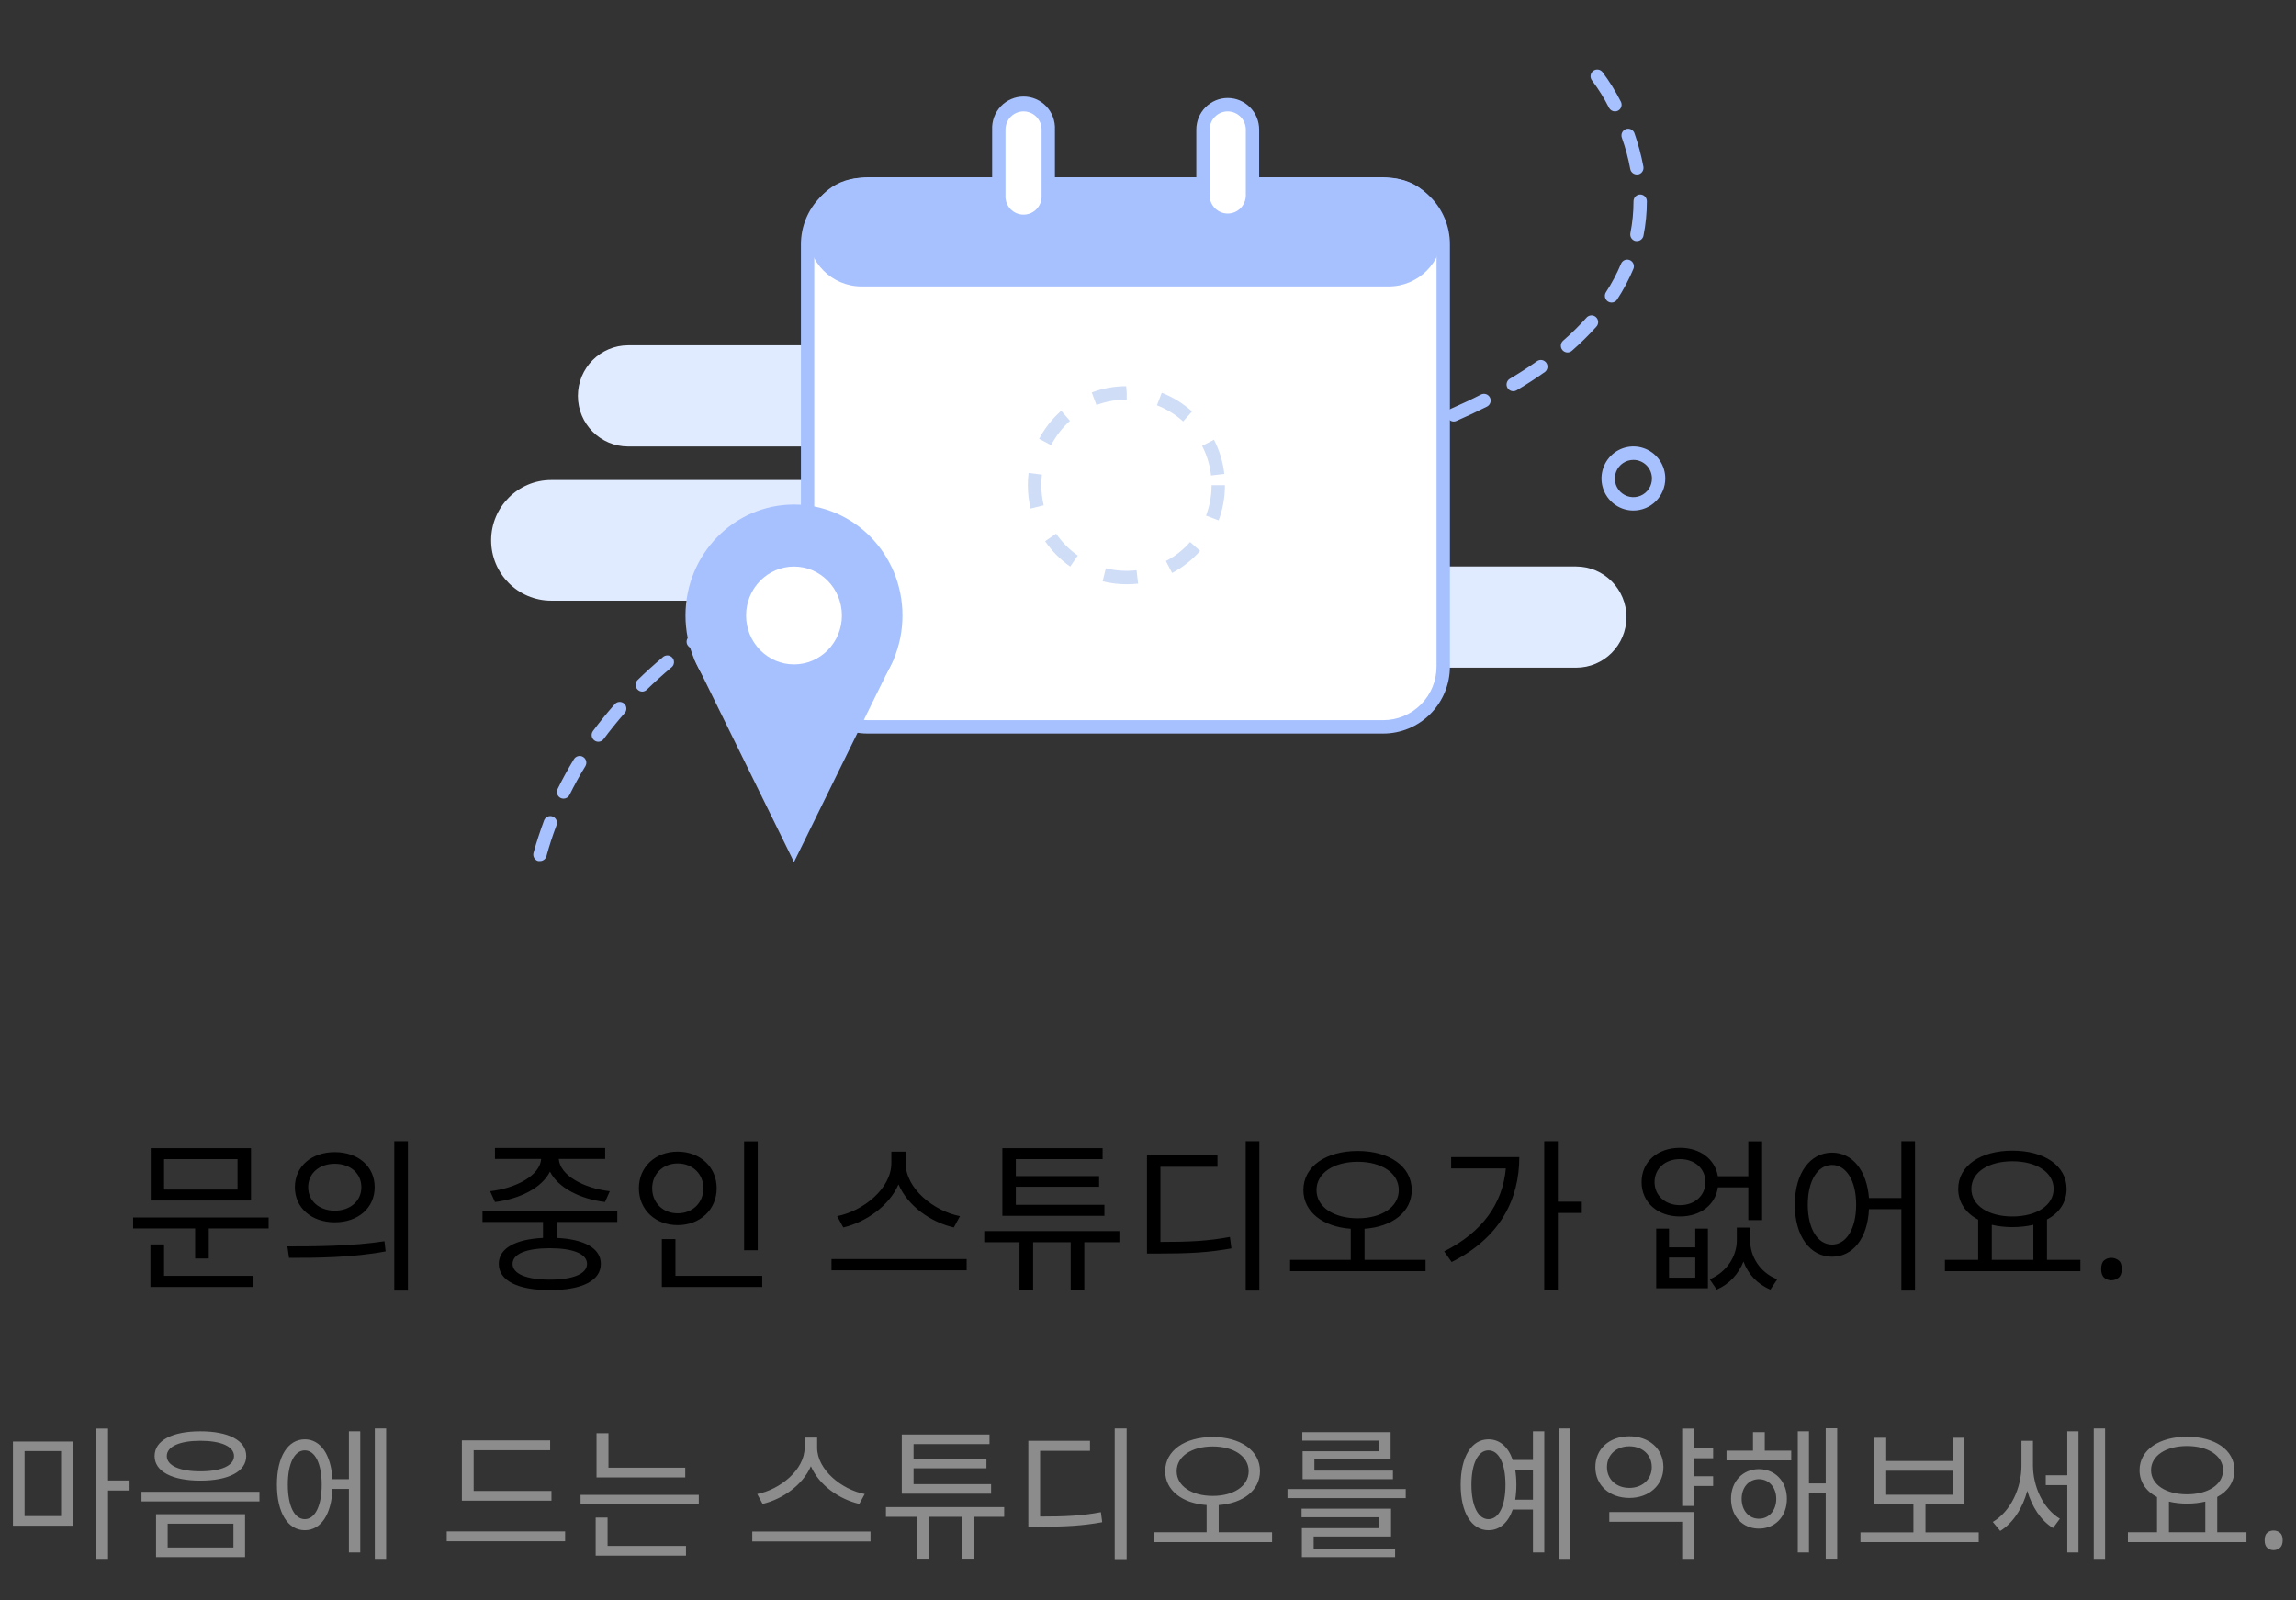 <svg width="221" height="154" viewBox="0 0 221 154" fill="none" xmlns="http://www.w3.org/2000/svg">
<rect x="0" y="0" width="221" height="154" fill="#333333" stroke="none"/>
<path d="M22.864 114.488H15.792V111.56H22.864V114.488ZM24.16 110.504H14.512V115.544H24.16V110.504ZM15.792 119.768H14.48V123.864H24.4V122.792H15.792V119.768ZM12.816 117.176V118.232H18.784V121.128H20.096V118.232H25.856V117.176H12.816ZM32.223 110.888C29.999 110.888 28.383 112.248 28.383 114.264C28.383 116.264 29.999 117.64 32.223 117.64C34.463 117.64 36.063 116.264 36.063 114.264C36.063 112.248 34.463 110.888 32.223 110.888ZM32.223 112.008C33.711 112.008 34.783 112.92 34.783 114.264C34.783 115.592 33.711 116.52 32.223 116.52C30.735 116.52 29.663 115.592 29.663 114.264C29.663 112.92 30.735 112.008 32.223 112.008ZM37.951 109.832V124.216H39.263V109.832H37.951ZM27.823 121.064C30.415 121.064 33.887 121.048 37.119 120.44L37.007 119.464C33.871 119.944 30.271 119.96 27.663 119.96L27.823 121.064ZM47.642 115.688C49.994 115.4 52.154 114.344 52.938 112.76C53.738 114.344 55.882 115.4 58.234 115.688L58.698 114.648C56.186 114.36 53.898 113.128 53.786 111.544H58.25V110.488H47.642V111.544H52.09C51.978 113.128 49.69 114.36 47.178 114.648L47.642 115.688ZM56.506 121.64C56.506 122.6 55.162 123.16 52.922 123.16C50.666 123.16 49.338 122.6 49.338 121.64C49.338 120.68 50.666 120.136 52.922 120.136C55.162 120.136 56.506 120.68 56.506 121.64ZM59.418 117.608V116.552H46.442V117.608H52.266V119.144C49.594 119.272 48.01 120.152 48.01 121.64C48.01 123.272 49.866 124.168 52.938 124.168C55.994 124.168 57.834 123.272 57.834 121.64C57.834 120.152 56.266 119.272 53.594 119.144V117.608H59.418ZM72.936 109.848H71.624V120.328H72.936V109.848ZM62.776 114.36C62.776 112.968 63.833 111.976 65.225 111.976C66.648 111.976 67.704 112.968 67.704 114.36C67.704 115.784 66.648 116.776 65.225 116.776C63.833 116.776 62.776 115.784 62.776 114.36ZM68.984 114.36C68.984 112.296 67.368 110.84 65.225 110.84C63.096 110.84 61.496 112.296 61.496 114.36C61.496 116.44 63.096 117.912 65.225 117.912C67.368 117.912 68.984 116.44 68.984 114.36ZM65.016 122.792V119.256H63.705V123.864H73.368V122.792H65.016ZM92.403 117.048C89.891 116.568 87.171 114.392 87.171 111.944V110.84H85.796V111.944C85.796 114.392 83.091 116.552 80.579 117.048L81.171 118.136C83.332 117.624 85.572 116.088 86.484 113.992C87.395 116.104 89.635 117.64 91.811 118.136L92.403 117.048ZM80.035 121.176V122.264H93.043V121.176H80.035ZM106.306 115.96H97.778V114.216H105.794V113.192H97.778V111.56H106.13V110.504H96.482V117.016H106.306V115.96ZM107.746 118.488H94.738V119.56H98.13V124.168H99.442V119.56H103.058V124.168H104.37V119.56H107.746V118.488ZM111.697 112.296H117.185V111.192H110.401V120.648H111.553C114.449 120.648 116.321 120.552 118.529 120.152L118.385 119.048C116.273 119.448 114.465 119.528 111.697 119.528V112.296ZM119.905 109.832V124.216H121.217V109.832H119.905ZM126.72 114.536C126.72 112.888 128.4 111.816 130.688 111.816C132.976 111.816 134.64 112.888 134.64 114.536C134.64 116.184 132.976 117.256 130.688 117.256C128.4 117.256 126.72 116.184 126.72 114.536ZM131.344 121.256V118.264C134.016 118.072 135.888 116.648 135.888 114.536C135.888 112.248 133.712 110.776 130.688 110.776C127.648 110.776 125.456 112.248 125.456 114.536C125.456 116.648 127.344 118.072 130.016 118.264V121.256H124.176V122.344H137.216V121.256H131.344ZM139.679 111.368V112.456H144.943C144.639 115.848 142.671 118.6 139.007 120.44L139.727 121.464C144.367 119.144 146.239 115.448 146.239 111.368H139.679ZM152.255 115.656H149.951V109.832H148.639V124.184H149.951V116.744H152.255V115.656ZM163.178 122.968H160.65V121.032H163.178V122.968ZM163.178 120.056H160.65V118.248H159.418V123.992H164.394V118.248H163.178V120.056ZM161.706 115.992C160.282 115.992 159.258 115.064 159.258 113.768C159.258 112.472 160.282 111.56 161.706 111.56C163.13 111.56 164.154 112.472 164.154 113.768C164.154 115.064 163.13 115.992 161.706 115.992ZM168.282 114.28V117.432H169.61V109.848H168.282V113.208H165.354C165.082 111.56 163.642 110.472 161.706 110.472C159.562 110.472 158.01 111.8 158.01 113.768C158.01 115.736 159.562 117.08 161.706 117.08C163.674 117.08 165.114 115.96 165.354 114.28H168.282ZM168.458 118.152H167.178V119.368C167.178 120.84 166.282 122.392 164.57 123.128L165.242 124.12C166.49 123.576 167.354 122.584 167.818 121.416C168.25 122.6 169.114 123.576 170.41 124.12L171.066 123.128C169.354 122.456 168.458 120.888 168.458 119.368V118.152ZM176.344 119.784C174.968 119.784 174.008 118.28 174.008 115.944C174.008 113.624 174.968 112.12 176.344 112.12C177.704 112.12 178.664 113.624 178.664 115.944C178.664 118.28 177.704 119.784 176.344 119.784ZM183.016 109.832V115.304H179.896C179.688 112.616 178.28 110.936 176.344 110.936C174.248 110.936 172.76 112.888 172.76 115.944C172.76 119 174.248 120.952 176.344 120.952C178.344 120.952 179.768 119.192 179.896 116.376H183.016V124.216H184.328V109.832H183.016ZM191.719 117.88C192.311 118.024 192.999 118.104 193.703 118.104C194.423 118.104 195.111 118.024 195.719 117.88V121.256H191.719V117.88ZM193.703 111.768C196.007 111.768 197.671 112.824 197.671 114.424C197.671 116.024 196.007 117.08 193.703 117.08C191.399 117.08 189.751 116.024 189.751 114.424C189.751 112.824 191.399 111.768 193.703 111.768ZM197.031 121.256V117.368C198.215 116.744 198.919 115.72 198.919 114.424C198.919 112.184 196.759 110.744 193.703 110.744C190.663 110.744 188.487 112.184 188.487 114.424C188.487 115.72 189.207 116.76 190.407 117.384V121.256H187.207V122.344H200.247V121.256H197.031ZM202.246 122.136C202.246 121.741 202.342 121.464 202.534 121.304C202.726 121.144 202.955 121.064 203.222 121.064C203.488 121.064 203.723 121.144 203.926 121.304C204.128 121.464 204.23 121.741 204.23 122.136C204.23 122.52 204.128 122.797 203.926 122.968C203.723 123.139 203.488 123.224 203.222 123.224C202.955 123.224 202.726 123.139 202.534 122.968C202.342 122.797 202.246 122.52 202.246 122.136Z" fill="black"/>
<path d="M2.366 139.662H5.88V145.92H2.366V139.662ZM1.246 146.844H7V138.738H1.246V146.844ZM12.474 142.49H10.402V137.492H9.254V150.036H10.402V143.456H12.474V142.49ZM19.291 137.758C16.575 137.758 14.881 138.64 14.881 140.138C14.881 141.622 16.575 142.504 19.291 142.504C22.007 142.504 23.701 141.622 23.701 140.138C23.701 138.64 22.007 137.758 19.291 137.758ZM19.291 138.668C21.279 138.668 22.525 139.214 22.525 140.138C22.525 141.062 21.279 141.608 19.291 141.608C17.303 141.608 16.057 141.062 16.057 140.138C16.057 139.214 17.303 138.668 19.291 138.668ZM15.021 145.738V149.868H23.589V145.738H15.021ZM22.469 146.648V148.944H16.141V146.648H22.469ZM13.621 143.582V144.506H24.975V143.582H13.621ZM29.342 146.214C28.334 146.214 27.704 144.94 27.704 142.882C27.704 140.866 28.334 139.592 29.342 139.592C30.322 139.592 30.966 140.866 30.966 142.882C30.966 144.94 30.322 146.214 29.342 146.214ZM33.584 142.364H32.002C31.862 139.998 30.854 138.528 29.342 138.528C27.704 138.528 26.654 140.208 26.654 142.882C26.654 145.598 27.704 147.278 29.342 147.278C30.882 147.278 31.904 145.766 32.002 143.302H33.584V149.42H34.676V137.758H33.584V142.364ZM36.076 137.478V150.036H37.168V137.478H36.076ZM53.081 143.498H45.591V139.578H52.955V138.626H44.457V144.436H53.081V143.498ZM43.001 147.39V148.342H54.397V147.39H43.001ZM65.96 141.258H58.568V137.94H57.42V142.196H65.96V141.258ZM58.484 146.06H57.336V149.728H66.03V148.79H58.484V146.06ZM55.88 143.876V144.8H67.262V143.876H55.88ZM83.232 143.792C81.034 143.372 78.654 141.468 78.654 139.326V138.36H77.45V139.326C77.45 141.468 75.084 143.358 72.886 143.792L73.404 144.744C75.294 144.296 77.254 142.952 78.052 141.118C78.85 142.966 80.81 144.31 82.714 144.744L83.232 143.792ZM72.41 147.404V148.356H83.792V147.404H72.41ZM95.397 142.84H87.935V141.314H94.949V140.418H87.935V138.99H95.243V138.066H86.801V143.764H95.397V142.84ZM96.657 145.052H85.275V145.99H88.243V150.022H89.391V145.99H92.555V150.022H93.703V145.99H96.657V145.052ZM100.114 139.634H104.916V138.668H98.98V146.942H99.988C102.522 146.942 104.16 146.858 106.092 146.508L105.966 145.542C104.118 145.892 102.536 145.962 100.114 145.962V139.634ZM107.296 137.478V150.064H108.444V137.478H107.296ZM113.259 141.594C113.259 140.152 114.729 139.214 116.731 139.214C118.733 139.214 120.189 140.152 120.189 141.594C120.189 143.036 118.733 143.974 116.731 143.974C114.729 143.974 113.259 143.036 113.259 141.594ZM117.305 147.474V144.856C119.643 144.688 121.281 143.442 121.281 141.594C121.281 139.592 119.377 138.304 116.731 138.304C114.071 138.304 112.153 139.592 112.153 141.594C112.153 143.442 113.805 144.688 116.143 144.856V147.474H111.033V148.426H122.443V147.474H117.305ZM132.718 139.676H125.382V142.364H134.076V141.538H126.516V140.46H133.852V137.842H125.354V138.654H132.718V139.676ZM126.446 147.88H133.894V145.206H125.284V146.032H132.76V147.082H125.312V149.868H134.286V149.042H126.446V147.88ZM123.926 143.316V144.184H135.308V143.316H123.926ZM145.845 144.338C145.915 143.89 145.957 143.428 145.957 142.896C145.957 142.364 145.915 141.902 145.845 141.454H147.553V144.338H145.845ZM143.269 146.214C142.275 146.214 141.631 144.94 141.631 142.896C141.631 140.866 142.275 139.592 143.269 139.592C144.277 139.592 144.907 140.866 144.907 142.896C144.907 144.94 144.277 146.214 143.269 146.214ZM147.553 140.516H145.607C145.173 139.256 144.361 138.528 143.269 138.528C141.645 138.528 140.595 140.208 140.595 142.896C140.595 145.598 141.645 147.278 143.269 147.278C144.361 147.278 145.159 146.55 145.607 145.29H147.553V149.42H148.645V137.758H147.553V140.516ZM150.017 137.478V150.036H151.109V137.478H150.017ZM154.678 141.202C154.678 140.012 155.574 139.2 156.834 139.2C158.08 139.2 158.99 140.012 158.99 141.202C158.99 142.378 158.08 143.204 156.834 143.204C155.574 143.204 154.678 142.378 154.678 141.202ZM160.11 141.202C160.11 139.438 158.724 138.234 156.834 138.234C154.93 138.234 153.558 139.438 153.558 141.202C153.558 142.952 154.93 144.17 156.834 144.17C158.724 144.17 160.11 142.952 160.11 141.202ZM154.902 146.466H161.916V150.036H163.064V145.528H154.902V146.466ZM164.898 140.348V139.396H163.064V137.492H161.916V144.94H163.064V143.022H164.898V142.084H163.064V140.348H164.898ZM169.307 146.172C168.327 146.172 167.641 145.374 167.641 144.254C167.641 143.162 168.327 142.364 169.307 142.364C170.273 142.364 170.973 143.162 170.973 144.254C170.973 145.374 170.273 146.172 169.307 146.172ZM169.307 141.398C167.753 141.398 166.619 142.574 166.619 144.254C166.619 145.962 167.753 147.124 169.307 147.124C170.861 147.124 171.995 145.962 171.995 144.254C171.995 142.574 170.861 141.398 169.307 141.398ZM169.867 137.842H168.733V139.62H166.185V140.558H172.415V139.62H169.867V137.842ZM175.733 137.464V142.77H174.123V137.758H173.045V149.42H174.123V143.708H175.733V150.022H176.839V137.464H175.733ZM181.556 141.552H187.968V143.862H181.556V141.552ZM185.336 147.488V144.786H189.088V138.374H187.968V140.614H181.556V138.374H180.422V144.786H184.174V147.488H179.078V148.426H190.46V147.488H185.336ZM195.681 138.668H194.575V141.062C194.575 143.218 193.539 145.472 191.817 146.48L192.531 147.348C193.777 146.578 194.687 145.15 195.135 143.484C195.583 145.01 196.423 146.34 197.613 147.068L198.271 146.172C196.619 145.164 195.681 143.036 195.681 141.02V138.668ZM198.985 141.986H196.913V142.938H198.985V149.42H200.063V137.758H198.985V141.986ZM201.533 137.478V150.036H202.625V137.478H201.533ZM208.77 144.52C209.288 144.646 209.89 144.716 210.506 144.716C211.136 144.716 211.738 144.646 212.27 144.52V147.474H208.77V144.52ZM210.506 139.172C212.522 139.172 213.978 140.096 213.978 141.496C213.978 142.896 212.522 143.82 210.506 143.82C208.49 143.82 207.048 142.896 207.048 141.496C207.048 140.096 208.49 139.172 210.506 139.172ZM213.418 147.474V144.072C214.454 143.526 215.07 142.63 215.07 141.496C215.07 139.536 213.18 138.276 210.506 138.276C207.846 138.276 205.942 139.536 205.942 141.496C205.942 142.63 206.572 143.54 207.622 144.086V147.474H204.822V148.426H216.232V147.474H213.418ZM217.981 148.244C217.981 147.899 218.065 147.656 218.233 147.516C218.401 147.376 218.601 147.306 218.835 147.306C219.068 147.306 219.273 147.376 219.451 147.516C219.628 147.656 219.717 147.899 219.717 148.244C219.717 148.58 219.628 148.823 219.451 148.972C219.273 149.121 219.068 149.196 218.835 149.196C218.601 149.196 218.401 149.121 218.233 148.972C218.065 148.823 217.981 148.58 217.981 148.244Z" fill="#8C8C8C"/>
<path d="M51.976 82.873C51.918 82.879 51.86 82.879 51.803 82.873C51.721 82.85 51.645 82.812 51.578 82.76C51.512 82.708 51.456 82.643 51.414 82.569C51.372 82.496 51.346 82.415 51.335 82.33C51.325 82.246 51.331 82.161 51.353 82.079C51.642 81.028 51.995 79.983 52.368 78.963C52.398 78.884 52.443 78.812 52.501 78.75C52.559 78.688 52.628 78.639 52.705 78.604C52.782 78.569 52.865 78.55 52.949 78.547C53.033 78.545 53.117 78.559 53.196 78.589C53.275 78.619 53.347 78.665 53.409 78.723C53.47 78.781 53.52 78.851 53.554 78.928C53.589 79.005 53.608 79.088 53.61 79.173C53.613 79.258 53.599 79.342 53.569 79.421C53.196 80.402 52.869 81.408 52.593 82.421C52.551 82.553 52.469 82.667 52.358 82.749C52.247 82.83 52.113 82.873 51.976 82.873ZM54.243 76.867C54.145 76.867 54.048 76.845 53.961 76.802C53.808 76.726 53.692 76.592 53.638 76.43C53.584 76.268 53.596 76.091 53.672 75.938C54.147 74.964 54.68 74.003 55.245 73.067C55.334 72.921 55.478 72.817 55.644 72.777C55.81 72.737 55.986 72.765 56.131 72.855C56.277 72.944 56.381 73.089 56.421 73.256C56.46 73.422 56.432 73.599 56.343 73.745C55.791 74.641 55.283 75.57 54.821 76.506C54.768 76.614 54.686 76.706 54.584 76.769C54.481 76.833 54.363 76.867 54.243 76.867ZM57.589 71.39C57.452 71.389 57.319 71.344 57.21 71.261C57.142 71.211 57.085 71.148 57.041 71.075C56.998 71.002 56.969 70.922 56.956 70.838C56.944 70.754 56.948 70.668 56.968 70.586C56.989 70.504 57.025 70.426 57.075 70.358C57.717 69.5 58.404 68.642 59.13 67.823C59.183 67.75 59.25 67.689 59.328 67.644C59.405 67.599 59.491 67.57 59.58 67.561C59.669 67.551 59.759 67.56 59.845 67.587C59.93 67.615 60.009 67.659 60.076 67.719C60.143 67.779 60.197 67.852 60.234 67.934C60.271 68.016 60.291 68.104 60.292 68.194C60.293 68.284 60.275 68.374 60.24 68.456C60.205 68.539 60.153 68.613 60.087 68.674C59.387 69.474 58.726 70.3 58.103 71.132C58.043 71.212 57.965 71.277 57.876 71.322C57.787 71.367 57.689 71.39 57.589 71.39ZM61.827 66.565C61.741 66.565 61.655 66.547 61.576 66.513C61.496 66.478 61.425 66.428 61.365 66.365C61.245 66.244 61.178 66.081 61.178 65.91C61.178 65.74 61.245 65.576 61.365 65.456C62.129 64.707 62.945 63.972 63.78 63.269C63.843 63.206 63.918 63.157 64 63.124C64.083 63.092 64.171 63.078 64.26 63.081C64.348 63.085 64.435 63.107 64.515 63.146C64.595 63.185 64.665 63.24 64.723 63.308C64.78 63.376 64.823 63.455 64.848 63.541C64.874 63.626 64.881 63.716 64.871 63.804C64.86 63.892 64.831 63.978 64.786 64.054C64.741 64.131 64.68 64.197 64.608 64.249C63.793 64.939 63.003 65.656 62.258 66.378C62.143 66.493 61.989 66.559 61.827 66.565ZM66.727 62.411C66.627 62.41 66.528 62.386 66.439 62.34C66.35 62.294 66.273 62.228 66.214 62.146C66.163 62.078 66.127 62.001 66.107 61.918C66.086 61.836 66.082 61.751 66.095 61.667C66.107 61.583 66.136 61.502 66.18 61.43C66.223 61.357 66.281 61.294 66.349 61.243C67.203 60.598 68.102 59.953 69.02 59.385C69.163 59.292 69.337 59.26 69.504 59.295C69.671 59.331 69.817 59.432 69.91 59.576C70.002 59.719 70.035 59.894 69.999 60.062C69.963 60.229 69.863 60.376 69.72 60.469C68.827 61.056 67.948 61.663 67.113 62.282C67.002 62.365 66.866 62.411 66.727 62.411ZM72.103 58.882C71.963 58.881 71.827 58.833 71.716 58.747C71.605 58.661 71.525 58.541 71.489 58.405C71.453 58.269 71.462 58.124 71.514 57.994C71.567 57.864 71.661 57.754 71.782 57.682C72.694 57.154 73.65 56.624 74.626 56.115C74.702 56.076 74.784 56.052 74.868 56.045C74.952 56.038 75.037 56.047 75.117 56.073C75.198 56.099 75.273 56.14 75.337 56.195C75.402 56.25 75.455 56.317 75.493 56.392C75.57 56.544 75.584 56.72 75.532 56.882C75.481 57.043 75.368 57.178 75.217 57.257C74.254 57.76 73.291 58.276 72.424 58.798C72.326 58.854 72.215 58.883 72.103 58.882ZM77.812 55.908C77.665 55.909 77.522 55.859 77.407 55.767C77.293 55.675 77.213 55.546 77.181 55.402C77.15 55.258 77.168 55.107 77.234 54.975C77.3 54.843 77.408 54.738 77.542 54.676C78.499 54.225 79.469 53.786 80.509 53.386C80.588 53.346 80.674 53.323 80.762 53.318C80.85 53.312 80.939 53.325 81.021 53.356C81.104 53.387 81.18 53.434 81.244 53.495C81.308 53.557 81.358 53.631 81.392 53.712C81.426 53.794 81.443 53.882 81.442 53.971C81.441 54.06 81.421 54.147 81.385 54.228C81.348 54.309 81.296 54.381 81.23 54.44C81.164 54.5 81.087 54.545 81.004 54.573C80.008 54.992 79.026 55.431 78.082 55.863C77.997 55.9 77.904 55.915 77.812 55.908ZM83.739 53.406C83.588 53.407 83.441 53.355 83.324 53.257C83.207 53.16 83.129 53.025 83.102 52.875C83.075 52.725 83.101 52.571 83.177 52.439C83.252 52.307 83.372 52.206 83.515 52.154C84.51 51.78 85.531 51.412 86.552 51.064C86.633 51.033 86.719 51.018 86.805 51.021C86.891 51.024 86.976 51.044 87.054 51.081C87.133 51.118 87.203 51.17 87.26 51.234C87.318 51.299 87.362 51.374 87.391 51.456C87.419 51.538 87.43 51.625 87.424 51.711C87.418 51.798 87.394 51.882 87.355 51.959C87.316 52.037 87.261 52.105 87.195 52.161C87.129 52.216 87.052 52.258 86.97 52.283C85.961 52.632 84.947 52.993 83.971 53.367C83.896 53.392 83.818 53.405 83.739 53.406ZM89.815 51.322C89.644 51.347 89.471 51.303 89.333 51.199C89.195 51.096 89.104 50.942 89.079 50.77C89.055 50.599 89.099 50.425 89.201 50.287C89.305 50.148 89.458 50.057 89.628 50.032C90.643 49.716 91.69 49.387 92.73 49.122C92.813 49.092 92.902 49.079 92.99 49.085C93.078 49.09 93.164 49.114 93.243 49.155C93.321 49.195 93.391 49.252 93.447 49.32C93.502 49.389 93.544 49.469 93.568 49.554C93.592 49.639 93.598 49.729 93.586 49.817C93.574 49.905 93.543 49.989 93.498 50.065C93.451 50.141 93.39 50.206 93.318 50.257C93.246 50.308 93.164 50.343 93.077 50.361C92.043 50.651 91.016 50.954 90.007 51.264C89.941 51.295 89.869 51.315 89.795 51.322H89.815ZM96.012 49.587C95.865 49.591 95.721 49.545 95.605 49.456C95.488 49.366 95.405 49.24 95.37 49.096C95.329 48.931 95.355 48.755 95.443 48.609C95.531 48.462 95.673 48.357 95.838 48.316C96.896 48.049 97.945 47.8 98.985 47.568C99.156 47.53 99.334 47.562 99.481 47.656C99.628 47.751 99.731 47.9 99.769 48.071C99.806 48.242 99.775 48.421 99.68 48.569C99.587 48.716 99.438 48.82 99.268 48.858C98.24 49.09 97.202 49.337 96.153 49.6L96.012 49.587ZM102.293 48.168C102.142 48.171 101.996 48.121 101.878 48.026C101.761 47.932 101.68 47.799 101.65 47.652C101.634 47.569 101.633 47.483 101.649 47.4C101.665 47.317 101.697 47.237 101.744 47.167C101.79 47.096 101.85 47.035 101.92 46.988C101.99 46.94 102.069 46.907 102.151 46.89C103.23 46.678 104.29 46.471 105.362 46.291C105.447 46.276 105.533 46.278 105.617 46.296C105.7 46.315 105.779 46.35 105.849 46.4C105.919 46.449 105.979 46.512 106.025 46.584C106.071 46.657 106.102 46.738 106.117 46.823C106.132 46.907 106.13 46.994 106.111 47.078C106.092 47.162 106.057 47.241 106.008 47.312C105.959 47.382 105.897 47.442 105.824 47.488C105.752 47.534 105.671 47.566 105.587 47.581C104.56 47.768 103.506 47.968 102.434 48.181C102.386 48.185 102.339 48.18 102.293 48.168ZM108.625 47.032C108.454 47.045 108.286 46.989 108.156 46.878C108.027 46.766 107.947 46.607 107.934 46.436C107.922 46.264 107.977 46.095 108.088 45.965C108.2 45.835 108.358 45.755 108.528 45.742C109.633 45.568 110.699 45.413 111.739 45.271C111.91 45.248 112.082 45.294 112.219 45.399C112.356 45.503 112.445 45.658 112.468 45.829C112.491 46 112.446 46.174 112.341 46.311C112.237 46.448 112.083 46.538 111.913 46.561C110.892 46.697 109.832 46.852 108.74 47.026L108.625 47.032ZM115.008 46.161C114.838 46.171 114.671 46.112 114.544 45.998C114.417 45.883 114.34 45.723 114.331 45.552C114.321 45.381 114.38 45.213 114.494 45.085C114.608 44.958 114.767 44.881 114.938 44.871C116.081 44.736 117.16 44.626 118.149 44.529C118.318 44.513 118.487 44.565 118.618 44.674C118.749 44.783 118.832 44.94 118.849 45.11C118.865 45.28 118.813 45.45 118.704 45.582C118.596 45.714 118.44 45.797 118.271 45.813C117.282 45.91 116.216 46.02 115.06 46.148L115.008 46.161ZM121.43 45.555C121.267 45.556 121.11 45.494 120.991 45.382C120.872 45.271 120.799 45.118 120.788 44.955C120.777 44.786 120.833 44.62 120.944 44.492C121.054 44.364 121.211 44.285 121.379 44.271C122.83 44.162 123.948 44.11 124.628 44.078C124.799 44.078 124.962 44.146 125.082 44.267C125.203 44.388 125.271 44.552 125.271 44.723C125.271 44.894 125.203 45.058 125.082 45.179C124.962 45.3 124.799 45.368 124.628 45.368C123.954 45.368 122.856 45.452 121.417 45.555H121.43ZM127.801 44.742C127.631 44.764 127.458 44.718 127.322 44.613C127.186 44.507 127.097 44.352 127.075 44.181C127.053 44.01 127.099 43.837 127.204 43.7C127.309 43.564 127.464 43.474 127.634 43.452C128.668 43.175 129.695 42.878 130.704 42.575C130.786 42.544 130.873 42.531 130.961 42.535C131.049 42.539 131.134 42.562 131.213 42.601C131.291 42.64 131.361 42.695 131.418 42.762C131.475 42.829 131.517 42.907 131.543 42.992C131.568 43.076 131.576 43.165 131.566 43.252C131.556 43.34 131.529 43.424 131.485 43.501C131.441 43.577 131.382 43.644 131.312 43.696C131.242 43.749 131.161 43.787 131.076 43.807C130.055 44.117 129.015 44.413 127.968 44.697C127.914 44.719 127.858 44.734 127.801 44.742ZM133.947 42.878C133.797 42.875 133.653 42.819 133.539 42.721C133.426 42.622 133.351 42.487 133.326 42.338C133.302 42.19 133.33 42.037 133.406 41.907C133.482 41.777 133.6 41.678 133.741 41.627C134.762 41.278 135.771 40.91 136.734 40.543C136.889 40.495 137.056 40.509 137.202 40.58C137.348 40.651 137.461 40.775 137.52 40.927C137.578 41.079 137.577 41.247 137.517 41.399C137.457 41.55 137.343 41.673 137.196 41.743C136.214 42.123 135.186 42.491 134.152 42.846C134.086 42.868 134.017 42.879 133.947 42.878ZM139.932 40.569C139.784 40.57 139.639 40.519 139.524 40.426C139.408 40.332 139.328 40.201 139.298 40.055C139.268 39.909 139.289 39.757 139.358 39.625C139.426 39.493 139.539 39.389 139.675 39.33C140.671 38.892 141.64 38.44 142.546 37.975C142.621 37.937 142.704 37.914 142.788 37.907C142.872 37.901 142.957 37.911 143.038 37.937C143.118 37.963 143.193 38.005 143.257 38.061C143.322 38.116 143.374 38.184 143.413 38.259C143.451 38.335 143.474 38.418 143.481 38.503C143.487 38.587 143.477 38.673 143.451 38.754C143.425 38.834 143.383 38.909 143.328 38.974C143.273 39.038 143.206 39.092 143.13 39.13C142.199 39.601 141.204 40.066 140.189 40.511C140.109 40.549 140.021 40.569 139.932 40.569ZM145.654 37.653C145.543 37.653 145.433 37.624 145.336 37.568C145.239 37.513 145.159 37.433 145.102 37.337C145.015 37.19 144.99 37.014 145.032 36.848C145.074 36.682 145.18 36.54 145.326 36.453C146.264 35.898 147.157 35.318 147.979 34.737C148.118 34.653 148.283 34.625 148.442 34.658C148.601 34.692 148.742 34.785 148.835 34.918C148.929 35.051 148.969 35.215 148.947 35.377C148.925 35.538 148.843 35.685 148.717 35.789C147.87 36.395 146.945 36.989 145.982 37.563C145.886 37.62 145.778 37.651 145.667 37.653H145.654ZM150.875 33.924C150.783 33.923 150.693 33.903 150.61 33.864C150.527 33.825 150.453 33.769 150.393 33.699C150.282 33.569 150.226 33.401 150.238 33.23C150.25 33.06 150.329 32.901 150.458 32.789C151.244 32.104 151.988 31.372 152.686 30.596C152.741 30.527 152.809 30.471 152.885 30.43C152.962 30.389 153.047 30.364 153.134 30.357C153.221 30.349 153.308 30.36 153.391 30.388C153.473 30.416 153.55 30.46 153.615 30.518C153.68 30.577 153.732 30.648 153.769 30.727C153.806 30.806 153.826 30.892 153.829 30.98C153.832 31.067 153.816 31.155 153.785 31.236C153.753 31.317 153.704 31.392 153.643 31.454C152.91 32.271 152.127 33.043 151.299 33.763C151.182 33.867 151.031 33.924 150.875 33.924ZM155.12 29.119C155.004 29.119 154.89 29.088 154.79 29.029C154.69 28.969 154.608 28.884 154.552 28.781C154.497 28.678 154.47 28.562 154.475 28.446C154.48 28.329 154.517 28.216 154.581 28.119C155.145 27.253 155.631 26.337 156.032 25.384C156.064 25.305 156.112 25.234 156.172 25.174C156.231 25.114 156.302 25.066 156.381 25.034C156.459 25.002 156.543 24.985 156.627 24.985C156.712 24.985 156.795 25.003 156.873 25.035C157.028 25.1 157.151 25.222 157.217 25.376C157.283 25.53 157.286 25.704 157.227 25.861C156.798 26.887 156.278 27.871 155.672 28.802C155.616 28.899 155.535 28.979 155.438 29.034C155.341 29.089 155.232 29.119 155.12 29.119ZM157.56 23.203H157.438C157.355 23.187 157.276 23.154 157.205 23.107C157.135 23.06 157.074 23 157.027 22.929C156.98 22.858 156.947 22.779 156.931 22.695C156.914 22.611 156.914 22.526 156.931 22.442C157.132 21.429 157.233 20.398 157.233 19.365C157.233 19.194 157.301 19.03 157.421 18.909C157.541 18.788 157.705 18.72 157.875 18.72C158.045 18.72 158.209 18.788 158.329 18.909C158.45 19.03 158.517 19.194 158.517 19.365C158.519 20.483 158.409 21.598 158.19 22.694C158.159 22.838 158.08 22.968 157.965 23.06C157.85 23.153 157.708 23.204 157.56 23.203ZM157.56 16.791C157.408 16.794 157.26 16.742 157.143 16.645C157.025 16.548 156.946 16.413 156.918 16.262C156.73 15.238 156.459 14.23 156.109 13.25C156.081 13.17 156.069 13.085 156.073 13C156.077 12.915 156.098 12.832 156.135 12.755C156.171 12.679 156.222 12.61 156.285 12.553C156.348 12.496 156.421 12.453 156.501 12.424C156.581 12.396 156.665 12.383 156.749 12.388C156.834 12.392 156.917 12.413 156.993 12.45C157.069 12.486 157.138 12.538 157.194 12.601C157.251 12.664 157.295 12.738 157.323 12.818C157.691 13.869 157.979 14.947 158.183 16.043C158.198 16.126 158.196 16.212 158.178 16.295C158.16 16.378 158.126 16.456 158.078 16.525C158.029 16.595 157.968 16.654 157.897 16.7C157.826 16.745 157.746 16.776 157.663 16.791H157.56ZM155.448 10.721C155.33 10.722 155.215 10.691 155.114 10.63C155.014 10.57 154.931 10.483 154.876 10.379C154.41 9.452 153.862 8.569 153.238 7.741C153.132 7.607 153.083 7.435 153.102 7.265C153.122 7.094 153.207 6.938 153.341 6.831C153.475 6.724 153.645 6.675 153.815 6.695C153.985 6.714 154.14 6.8 154.247 6.935C154.916 7.83 155.507 8.782 156.013 9.779C156.092 9.931 156.108 10.107 156.057 10.271C156.007 10.434 155.894 10.571 155.743 10.65C155.657 10.694 155.563 10.719 155.467 10.721H155.448Z" fill="#A7C1FF"/>
<path d="M82.699 46.2H53.055C49.863 46.2 47.275 48.8 47.275 52.006C47.275 55.212 49.863 57.812 53.055 57.812H82.699C85.891 57.812 88.479 55.212 88.479 52.006C88.479 48.8 85.891 46.2 82.699 46.2Z" fill="#E1EBFF"/>
<path d="M91.979 33.234H60.473C57.795 33.234 55.624 35.415 55.624 38.104C55.624 40.794 57.795 42.975 60.473 42.975H91.979C94.657 42.975 96.828 40.794 96.828 38.104C96.828 35.415 94.657 33.234 91.979 33.234Z" fill="#E1EBFF"/>
<path d="M151.704 54.522H120.197C117.519 54.522 115.349 56.702 115.349 59.392C115.349 62.082 117.519 64.262 120.197 64.262H151.704C154.382 64.262 156.552 62.082 156.552 59.392C156.552 56.702 154.382 54.522 151.704 54.522Z" fill="#E1EBFF"/>
<path d="M133.138 17.72H83.515C80.326 17.72 77.741 20.317 77.741 23.519V64.159C77.741 67.362 80.326 69.958 83.515 69.958H133.138C136.326 69.958 138.911 67.362 138.911 64.159V23.519C138.911 20.317 136.326 17.72 133.138 17.72Z" fill="white"/>
<path d="M133.138 70.603H83.515C81.811 70.603 80.178 69.924 78.974 68.714C77.769 67.504 77.093 65.863 77.093 64.153V23.513C77.093 21.802 77.769 20.161 78.974 18.952C80.178 17.742 81.811 17.062 83.515 17.062H133.138C134.841 17.062 136.474 17.742 137.679 18.952C138.883 20.161 139.56 21.802 139.56 23.513V64.153C139.56 65.863 138.883 67.504 137.679 68.714C136.474 69.924 134.841 70.603 133.138 70.603ZM83.515 18.352C82.152 18.352 80.846 18.896 79.882 19.864C78.918 20.832 78.377 22.144 78.377 23.513V64.153C78.377 65.521 78.918 66.834 79.882 67.802C80.846 68.769 82.152 69.313 83.515 69.313H133.138C134.5 69.313 135.807 68.769 136.771 67.802C137.734 66.834 138.275 65.521 138.275 64.153V23.513C138.275 22.144 137.734 20.832 136.771 19.864C135.807 18.896 134.5 18.352 133.138 18.352H83.515Z" fill="#A7C1FF"/>
<path d="M133.664 17.14H82.937C80.067 17.14 77.741 19.475 77.741 22.355C77.741 25.235 80.067 27.57 82.937 27.57H133.664C136.533 27.57 138.86 25.235 138.86 22.355C138.86 19.475 136.533 17.14 133.664 17.14Z" fill="#A7C1FF"/>
<path d="M100.9 12.469C100.9 11.147 99.833 10.076 98.517 10.076C97.201 10.076 96.135 11.147 96.135 12.469V18.797C96.135 20.119 97.201 21.191 98.517 21.191C99.833 21.191 100.9 20.119 100.9 18.797V12.469Z" fill="white"/>
<path d="M98.523 21.842C97.721 21.84 96.953 21.52 96.386 20.95C95.819 20.381 95.5 19.609 95.498 18.804V12.469C95.48 12.059 95.544 11.649 95.687 11.264C95.83 10.88 96.05 10.528 96.332 10.231C96.615 9.934 96.954 9.697 97.33 9.536C97.706 9.374 98.111 9.291 98.52 9.291C98.929 9.291 99.334 9.374 99.71 9.536C100.086 9.697 100.425 9.934 100.707 10.231C100.99 10.528 101.209 10.88 101.353 11.264C101.496 11.649 101.56 12.059 101.541 12.469V18.804C101.54 19.608 101.221 20.379 100.656 20.948C100.09 21.517 99.324 21.839 98.523 21.842ZM98.523 10.721C98.061 10.721 97.619 10.905 97.293 11.233C96.966 11.561 96.783 12.006 96.783 12.469V18.804C96.768 19.042 96.802 19.28 96.883 19.505C96.964 19.729 97.09 19.934 97.252 20.108C97.415 20.282 97.612 20.42 97.829 20.515C98.047 20.609 98.282 20.658 98.52 20.658C98.757 20.658 98.992 20.609 99.21 20.515C99.428 20.42 99.625 20.282 99.787 20.108C99.95 19.934 100.076 19.729 100.156 19.505C100.237 19.28 100.271 19.042 100.257 18.804V12.469C100.257 12.007 100.075 11.563 99.75 11.235C99.425 10.908 98.984 10.723 98.523 10.721Z" fill="#A7C1FF"/>
<path d="M120.556 12.469C120.556 11.147 119.489 10.076 118.174 10.076C116.858 10.076 115.791 11.147 115.791 12.469V18.797C115.791 20.119 116.858 21.191 118.174 21.191C119.489 21.191 120.556 20.119 120.556 18.797V12.469Z" fill="white"/>
<path d="M118.174 21.842C117.373 21.84 116.604 21.52 116.037 20.95C115.47 20.381 115.151 19.609 115.149 18.804V12.469C115.149 12.07 115.228 11.675 115.38 11.306C115.532 10.938 115.754 10.603 116.035 10.321C116.316 10.039 116.65 9.815 117.017 9.662C117.384 9.509 117.777 9.431 118.174 9.431C118.571 9.431 118.965 9.509 119.332 9.662C119.699 9.815 120.032 10.039 120.313 10.321C120.594 10.603 120.817 10.938 120.969 11.306C121.121 11.675 121.199 12.07 121.199 12.469V18.804C121.197 19.609 120.878 20.381 120.311 20.95C119.744 21.52 118.976 21.84 118.174 21.842ZM118.174 10.721C117.946 10.721 117.719 10.766 117.508 10.854C117.297 10.942 117.105 11.071 116.944 11.233C116.782 11.395 116.654 11.588 116.566 11.8C116.479 12.012 116.434 12.24 116.434 12.469V18.804C116.434 19.267 116.617 19.712 116.944 20.04C117.27 20.368 117.713 20.552 118.174 20.552C118.636 20.552 119.078 20.368 119.405 20.04C119.731 19.712 119.915 19.267 119.915 18.804V12.469C119.913 12.006 119.729 11.562 119.403 11.235C119.077 10.908 118.635 10.723 118.174 10.721Z" fill="#A7C1FF"/>
<path d="M76.425 69.913C82.192 69.913 86.867 65.133 86.867 59.237C86.867 53.341 82.192 48.561 76.425 48.561C70.658 48.561 65.982 53.341 65.982 59.237C65.982 65.133 70.658 69.913 76.425 69.913Z" fill="#A7C1FF"/>
<path d="M66.786 63.359L76.426 82.969L86.065 63.359" fill="#A7C1FF"/>
<path d="M76.424 63.946C78.971 63.946 81.035 61.838 81.035 59.237C81.035 56.636 78.971 54.528 76.424 54.528C73.878 54.528 71.814 56.636 71.814 59.237C71.814 61.838 73.878 63.946 76.424 63.946Z" fill="white"/>
<path d="M157.227 49.135C156.619 49.136 156.025 48.957 155.519 48.619C155.014 48.281 154.619 47.8 154.386 47.236C154.153 46.673 154.091 46.053 154.209 45.454C154.326 44.856 154.618 44.306 155.047 43.874C155.476 43.442 156.023 43.148 156.619 43.028C157.214 42.908 157.832 42.969 158.393 43.202C158.955 43.436 159.434 43.831 159.772 44.338C160.11 44.845 160.29 45.442 160.29 46.052C160.29 46.868 159.967 47.652 159.393 48.23C158.819 48.808 158.04 49.133 157.227 49.135ZM157.227 44.265C156.873 44.264 156.527 44.368 156.232 44.564C155.938 44.761 155.708 45.041 155.572 45.369C155.436 45.697 155.4 46.058 155.469 46.406C155.537 46.755 155.708 47.075 155.958 47.326C156.208 47.577 156.526 47.748 156.873 47.817C157.22 47.886 157.58 47.85 157.906 47.714C158.233 47.577 158.512 47.346 158.707 47.05C158.903 46.755 159.007 46.407 159.005 46.052C159.005 45.578 158.818 45.123 158.484 44.788C158.151 44.453 157.698 44.265 157.227 44.265Z" fill="#A7C1FF"/>
<path d="M108.419 56.231C107.648 56.231 106.88 56.136 106.133 55.947L106.441 54.696C107.406 54.936 108.407 54.999 109.395 54.883L109.549 56.173C109.174 56.215 108.796 56.234 108.419 56.231ZM112.818 55.141L112.221 53.999C113.104 53.538 113.894 52.917 114.552 52.167L115.515 53.025C114.754 53.886 113.845 54.603 112.831 55.141H112.818ZM103.012 54.528C102.067 53.868 101.249 53.042 100.597 52.09L101.657 51.361C102.219 52.185 102.926 52.9 103.744 53.47L103.012 54.528ZM117.288 50.084L116.087 49.626C116.44 48.69 116.621 47.698 116.62 46.697H117.904C117.911 47.853 117.706 49.001 117.301 50.084H117.288ZM99.197 48.948C99.022 48.211 98.934 47.455 98.934 46.697C98.934 46.302 98.958 45.908 99.004 45.517L100.289 45.678C100.25 46.016 100.231 46.356 100.231 46.697C100.231 47.349 100.309 47.999 100.462 48.632L99.197 48.948ZM116.568 45.762C116.461 44.768 116.169 43.803 115.708 42.917L116.851 42.323C117.379 43.35 117.717 44.465 117.846 45.613L116.568 45.762ZM101.156 42.839L100.019 42.233C100.562 41.214 101.282 40.301 102.145 39.537L102.992 40.504C102.254 41.167 101.641 41.958 101.181 42.839H101.156ZM113.884 40.562C113.144 39.894 112.289 39.367 111.36 39.008L111.823 37.801C112.894 38.22 113.882 38.83 114.738 39.601L113.884 40.562ZM105.535 38.975L105.086 37.769C106.148 37.37 107.272 37.166 108.406 37.169L108.451 37.814V38.459C107.465 38.457 106.486 38.632 105.561 38.975H105.535Z" fill="#D0DDF7"/>
</svg>
